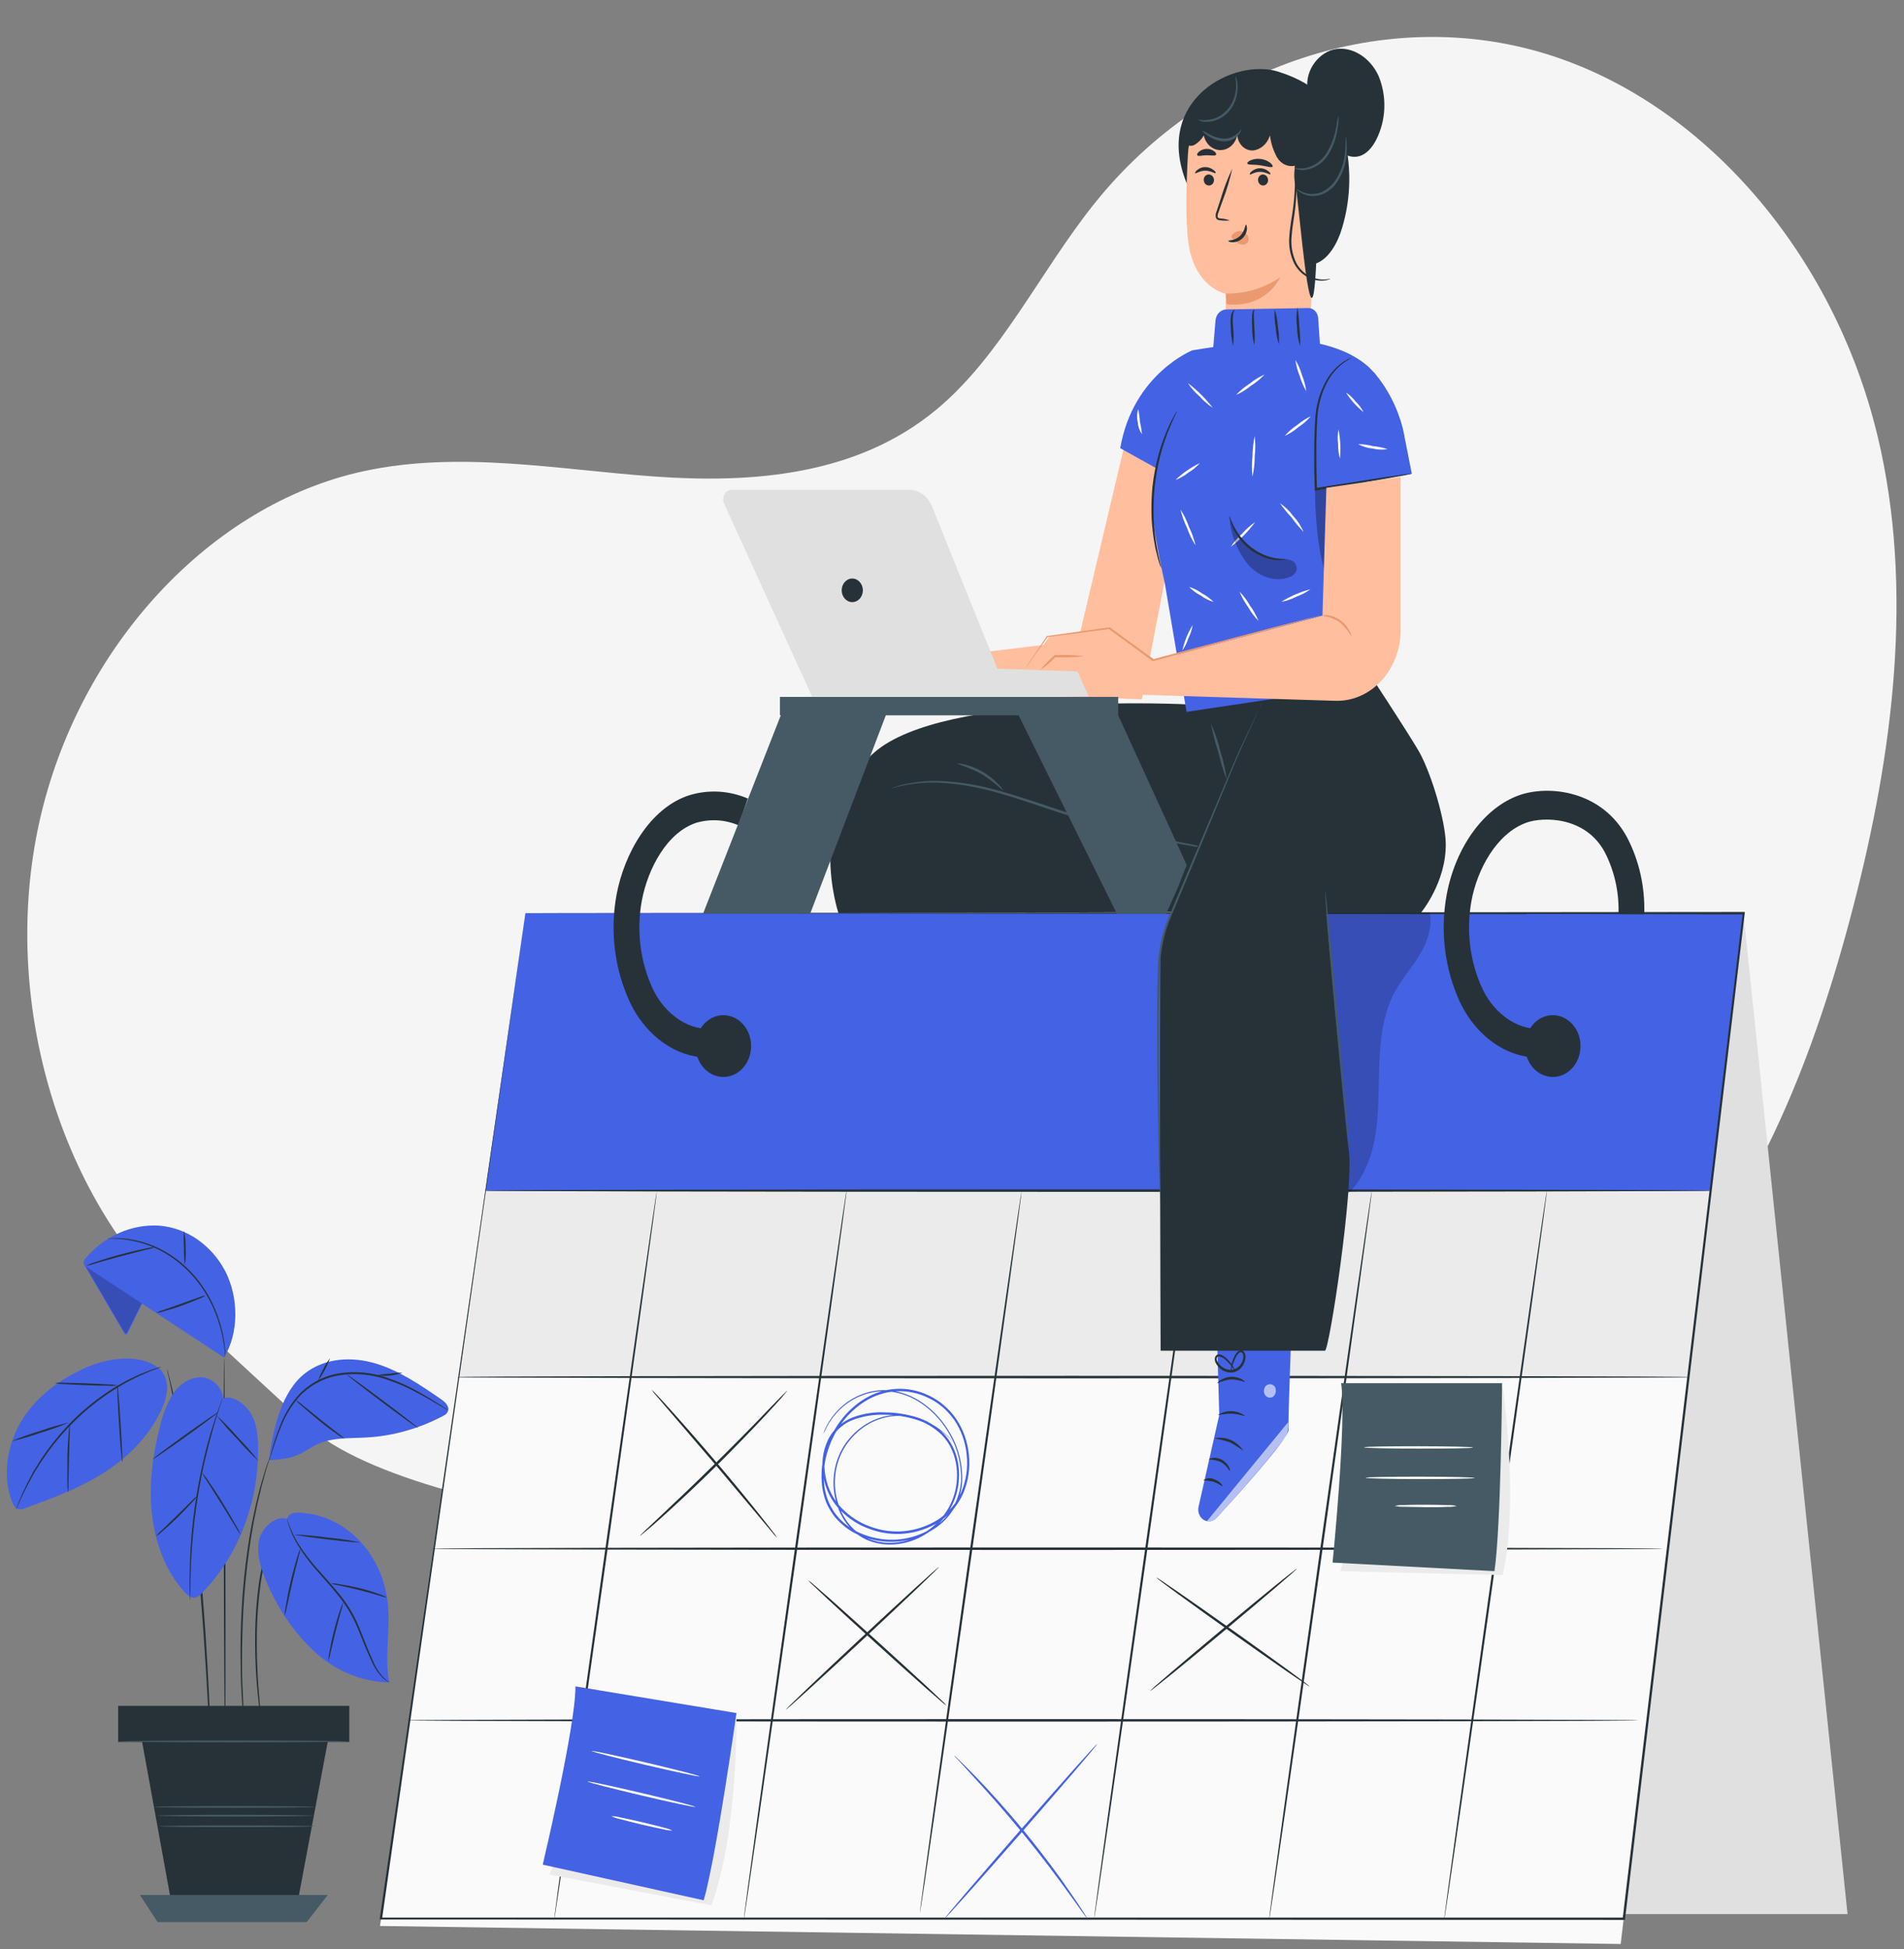 <?xml version="1.0" encoding="UTF-8"?>
<svg id="Layer_1" xmlns="http://www.w3.org/2000/svg" version="1.1" viewBox="0 0 379.09 388.06">
  <rect x="0" y="0" width="379.09" height="388.06" fill="#808080" stroke="none"/>
  <!-- Generator: Adobe Illustrator 29.6.0, SVG Export Plug-In . SVG Version: 2.1.1 Build 207)  -->
  <defs>
    <style>
      .st0 {
        fill: #e0e0e0;
      }

      .st1 {
        fill: #4462e4;
      }

      .st2 {
        fill: #ffbe9d;
      }

      .st3 {
        fill: #ebebeb;
      }

      .st4 {
        fill: #263238;
      }

      .st5 {
        fill: #eb996e;
      }

      .st6 {
        fill: #fff;
      }

      .st7 {
        fill: #fafafa;
      }

      .st8 {
        opacity: .6;
      }

      .st9 {
        opacity: .2;
      }

      .st10 {
        opacity: .3;
      }

      .st11 {
        fill: #f5f5f5;
      }

      .st12 {
        fill: #455a64;
      }
    </style>
  </defs>
  <g id="freepik--background-simple--inject-5">
    <path class="st11" d="M373.82,86.78c-8.71-36.25-34.57-66.41-66.07-76.07-31.5-9.66-67.44,1.94-89.7,29.63-10.88,13.52-18.71,30.55-31.7,41.28-15.81,13.07-36.57,14.63-55.93,13.26-19.36-1.37-38.91-5.2-58-1.07-30.59,6.6-56.87,35.06-64.59,69.87-7.72,34.82,3.64,74.11,27.81,96.5l26.73,24.67c24.51,19.86,117.36,28.14,175.18,23.23,40.92-3.48,68.88-21,93.53-48.35,19.07-21.15,30.36-50.02,37.91-79.25,7.91-30.43,12.15-63.21,4.83-93.71h0Z"/>
  </g>
  <g id="freepik--Calendar--inject-5">
    <polygon class="st0" points="323.38 381.09 367.85 381.09 347.12 181.8 323.38 381.09"/>
    <polygon class="st7" points="104.61 181.8 75.66 383.45 322.68 387.04 347.12 181.8 104.61 181.8"/>
    <polygon class="st3" points="336.12 274.17 91.35 274.17 96.67 237.04 340.54 237.04 336.12 274.17"/>
    <path class="st4" d="M336.13,274.2H91.32l5.34-37.13h243.91l-4.43,37.13h-.01ZM91.37,274.15h244.73l4.41-37.13H96.7l-5.32,37.13h0Z"/>
    <polygon class="st1" points="104.61 181.8 96.67 237.04 340.54 237.04 347.12 181.8 104.61 181.8"/>
    <path class="st4" d="M104.64,181.8l242.51-.23h.23v.26c-7.14,60.09-15.25,128.22-23.82,200.19v.22h-2.97l-244.73-.08h-.24v-.24l29.01-200.12c-.24,1.66-11.27,78.97-28.56,200.22l-.18-.24h247.41l-.22.21c8.58-71.96,16.7-140.09,23.89-200.18l.2.25-242.55-.26h.02,0Z"/>
    <path class="st4" d="M340.54,237.04c0,.14-54.62.25-121.93.25s-121.95-.11-121.95-.25,54.62-.25,121.95-.25,121.93.11,121.93.25Z"/>
    <path class="st4" d="M336.12,274.17c0,.14-54.91.25-122.62.25s-122.62-.11-122.62-.25,54.89-.25,122.62-.25,122.62.11,122.62.25Z"/>
    <path class="st4" d="M331.14,308.34c0,.14-54.9.25-122.61.25s-122.66-.11-122.66-.25,54.89-.25,122.62-.25,122.64.11,122.64.25h.01Z"/>
    <path class="st4" d="M326.16,342.51c0,.14-54.91.25-122.62.25s-122.62-.11-122.62-.25,54.89-.25,122.62-.25,122.62.11,122.62.25Z"/>
    <path class="st4" d="M110.33,382.29c-.12,0,4.36-32.56,10.02-72.66s10.33-72.61,10.44-72.58-4.36,32.54-10.01,72.66c-5.65,40.12-10.33,72.6-10.46,72.58h0Z"/>
    <path class="st4" d="M148.08,382.29c-.13,0,4.36-32.56,10.01-72.66s10.33-72.61,10.46-72.58-4.36,32.54-10.02,72.66c-5.66,40.12-10.36,72.6-10.45,72.58h0Z"/>
    <path class="st4" d="M183.16,380.83c-.12,0,4.31-32.22,9.91-71.92,5.59-39.7,10.24-71.89,10.35-71.86s-4.31,32.22-9.91,71.94c-5.59,39.72-10.24,71.87-10.35,71.85h0Z"/>
    <path class="st4" d="M217.85,381.98c-.12,0,4.36-32.5,10-72.51,5.64-40.02,10.31-72.46,10.43-72.43s-4.36,32.47-10,72.51c-5.64,40.03-10.31,72.45-10.43,72.43Z"/>
    <path class="st4" d="M252.71,381.98c-.12,0,4.36-32.5,10-72.51,5.64-40.02,10.31-72.46,10.43-72.43s-4.34,32.47-9.98,72.51c-5.64,40.03-10.31,72.45-10.44,72.43h0Z"/>
    <path class="st4" d="M287.55,382.15c-.12,0,4.36-32.53,10.01-72.61,5.65-40.08,10.32-72.57,10.44-72.54s-4.36,32.52-10.01,72.61c-5.65,40.09-10.33,72.6-10.44,72.54h0Z"/>
    <g class="st9">
      <path d="M265.61,239.63c4.2-2.07,6.82-6.95,7.91-11.93s.91-10.18,1.08-15.31c.16-5.13.71-10.41,3.06-14.83,1.39-2.6,3.35-4.76,4.89-7.27s2.68-5.55,2.12-8.57l-26.27.15,7.22,57.74h0v.02h-.01Z"/>
    </g>
    <path class="st4" d="M156.7,276.92c-.07.13-.16.24-.26.34l-.78.95c-.69.79-1.7,1.9-2.99,3.3-2.56,2.74-6.12,6.47-10.17,10.47s-7.81,7.48-10.56,9.96c-1.38,1.24-2.51,2.23-3.29,2.86l-.91.76c-.1.1-.22.18-.34.24,0,0,.09-.12.28-.32l.85-.84,3.2-3.02c2.71-2.54,6.43-6.07,10.48-10.06,4.04-3.98,7.68-7.67,10.24-10.35l3.08-3.17.85-.85c.09-.11.2-.2.32-.29h0v.02h0Z"/>
    <path class="st4" d="M154.73,306.18c-.37-.35-.7-.73-1.01-1.14l-2.67-3.18c-2.31-2.73-5.39-6.41-8.8-10.47l-8.89-10.37-2.7-3.15c-.34-.38-.66-.78-.95-1.2.39.32.74.68,1.08,1.06.66.7,1.62,1.74,2.79,3.04,2.34,2.59,5.53,6.22,8.99,10.29s6.53,7.82,8.71,10.58c1.1,1.37,1.97,2.5,2.56,3.27.33.39.64.82.89,1.28h0Z"/>
    <path class="st1" d="M163.84,285.67s.09-.25.26-.73c.28-.7.63-1.38,1.02-2.01,1.57-2.44,3.78-4.29,6.33-5.27,1.83-.74,3.77-1.03,5.71-.84,2.31.25,4.52,1.09,6.49,2.47,2.27,1.55,4.18,3.67,5.59,6.19,1.64,2.81,2.45,6.11,2.33,9.45-.09,1.8-.6,3.55-1.46,5.09-.9,1.59-2.1,2.94-3.52,3.96-3.02,2.16-6.56,3.19-10.14,2.96-1.87-.11-3.72-.56-5.46-1.32-1.82-.79-3.45-2.03-4.78-3.62-.66-.84-1.22-1.77-1.66-2.77-.42-1.03-.7-2.11-.85-3.22-.28-2.28-.11-4.59.52-6.79,1.31-4.57,4.13-8.4,7.9-10.71,3.96-2.43,8.7-2.67,12.84-.66,2.12,1,3.97,2.58,5.38,4.59,1.41,2.07,2.3,4.54,2.56,7.13.3,2.63-.09,5.3-1.1,7.7-.52,1.2-1.2,2.31-2.03,3.27-.84.95-1.79,1.78-2.81,2.47-4.2,2.58-9.18,3.1-13.73,1.43-2.22-.76-4.26-2.06-5.97-3.81-1.7-1.75-2.86-4.05-3.32-6.58-.48-2.48-.16-5.08.89-7.33.53-1.11,1.28-2.08,2.17-2.86.88-.74,1.86-1.31,2.9-1.71,2.05-.73,4.2-1.06,6.35-.95,2.1.02,4.17.34,6.2.95,2,.59,3.84,1.69,5.38,3.22,1.48,1.54,2.49,3.55,2.89,5.77.39,2.14.28,4.35-.33,6.43-.6,2-1.62,3.81-2.98,5.28-2.57,2.81-5.97,4.46-9.57,4.65-1.68.1-3.36-.17-4.95-.8-1.52-.61-2.89-1.62-4-2.94-1.04-1.26-1.83-2.76-2.31-4.39-.47-1.53-.69-3.15-.62-4.76.12-3,1.19-5.84,3.02-8.04,1.56-1.91,3.54-3.33,5.74-4.14,1.85-.67,3.81-.88,5.74-.61,2.66.37,5.2,1.51,7.34,3.3.56.46,1.09.96,1.58,1.5.33.37.49.57.49.57,0,0-.19-.18-.52-.54-.51-.53-1.04-1.02-1.6-1.46-2.15-1.74-4.67-2.84-7.31-3.19-4.23-.54-8.43,1.23-11.27,4.76-1.78,2.15-2.82,4.93-2.93,7.85-.06,1.58.16,3.17.62,4.66.47,1.58,1.24,3.03,2.26,4.26,1.07,1.28,2.4,2.26,3.88,2.86,1.55.6,3.19.86,4.82.76,3.5-.2,6.82-1.82,9.33-4.56,1.31-1.43,2.29-3.18,2.87-5.12.58-2.01.69-4.14.3-6.21-.39-2.13-1.35-4.06-2.77-5.54-1.5-1.47-3.29-2.54-5.22-3.1-1.99-.6-4.03-.93-6.09-.95-2.1-.09-4.19.23-6.2.95-2.04.69-3.77,2.23-4.83,4.29-1.01,2.15-1.31,4.63-.85,7.01.44,2.43,1.56,4.64,3.2,6.32,1.66,1.71,3.65,2.99,5.8,3.73,4.44,1.63,9.28,1.12,13.36-1.39,1-.66,1.91-1.46,2.73-2.38.79-.93,1.45-1.99,1.95-3.14.98-2.31,1.35-4.89,1.07-7.42-.24-2.5-1.09-4.88-2.45-6.9-1.37-1.95-3.16-3.49-5.21-4.44-4.02-1.96-8.62-1.73-12.47.63-3.67,2.25-6.41,5.98-7.68,10.43-.61,2.13-.78,4.38-.52,6.59.16,1.07.44,2.12.85,3.1.42.97.95,1.86,1.59,2.66,1.28,1.54,2.87,2.74,4.63,3.5,1.7.75,3.51,1.2,5.34,1.31,3.5.24,6.97-.76,9.94-2.86,2.77-1.89,4.58-5.15,4.86-8.76.12-3.27-.67-6.5-2.26-9.26-1.38-2.48-3.25-4.58-5.48-6.12-1.93-1.36-4.11-2.2-6.38-2.47-1.91-.2-3.83.07-5.63.78-2.53.95-4.73,2.75-6.32,5.14-.41.62-.76,1.28-1.06,1.98-.29.44-.4.68-.4.68v.02l.02.02Z"/>
    <path class="st4" d="M186.96,311.96c.07.11-6.69,6.56-15.12,14.43-8.43,7.86-15.36,14.14-15.41,14.03s6.69-6.56,15.12-14.41c8.43-7.85,15.34-14.15,15.41-14.04h0Z"/>
    <path class="st4" d="M188.44,339.57c-.4-.26-.78-.57-1.14-.91l-3-2.61c-2.52-2.23-5.97-5.33-9.78-8.77-3.81-3.45-7.23-6.59-9.69-8.88l-2.91-2.74c-.37-.32-.71-.66-1.02-1.05.4.26.78.57,1.14.91l3,2.61c2.52,2.23,5.97,5.33,9.78,8.77,3.81,3.45,7.23,6.59,9.71,8.88l2.9,2.73c.37.32.71.68,1.03,1.06h-.02,0Z"/>
    <path class="st4" d="M258.2,312.33c.07.11-6.4,5.64-14.47,12.37-8.06,6.74-14.66,12.06-14.73,11.95s6.4-5.64,14.47-12.37,14.66-12.06,14.73-11.95Z"/>
    <path class="st4" d="M260.71,335.75c-.06.11-6.94-4.64-15.36-10.62-8.42-5.99-15.18-10.92-15.12-11.05s6.94,4.65,15.36,10.62c8.42,5.98,15.22,10.93,15.12,11.05Z"/>
    <path class="st1" d="M188.07,381.99c-.09-.1,6.63-7.96,15.01-17.55,8.39-9.59,15.25-17.31,15.36-17.21s-6.63,7.96-15.01,17.56c-8.39,9.6-15.28,17.3-15.36,17.2h0Z"/>
    <path class="st1" d="M216.5,381.98s-.11-.11-.28-.33l-.72-.95c-.66-.95-1.56-2.18-2.64-3.68-2.23-3.1-5.38-7.32-9.05-11.81-3.66-4.48-7.14-8.37-9.69-11.14l-3.04-3.33-.85-.9c-.1-.1-.19-.21-.26-.33,0,0,.13.08.32.26l.85.83c.76.72,1.83,1.8,3.15,3.15,2.61,2.7,6.13,6.57,9.81,11.06s6.82,8.76,8.96,11.92c1.1,1.58,1.95,2.86,2.56,3.81l.66,1.05c.09.12.16.26.22.4h0Z"/>
    <path class="st3" d="M146.64,341.94s.27,23.39-5.02,37.4l-32.25-6.13s9.71-22.17,7.07-34.48l30.2,3.22h0Z"/>
    <path class="st1" d="M146.63,341.06s-4.04,28.72-6.52,37.28l-32.05-7.1s6.59-27.76,6.51-35.49l32.06,5.31h0Z"/>
    <path class="st6" d="M117.82,348.62c0,.14,4.76,1.37,10.69,2.76s10.75,2.41,10.78,2.29-4.76-1.37-10.69-2.76-10.75-2.42-10.78-2.29Z"/>
    <path class="st6" d="M117,354.7c0,.14,4.76,1.36,10.69,2.76,5.93,1.4,10.75,2.41,10.78,2.29s-4.76-1.37-10.69-2.76c-5.93-1.39-10.75-2.44-10.78-2.29Z"/>
    <path class="st6" d="M121.71,361.59c.55.26,1.12.46,1.7.57,1.1.29,2.63.69,4.31,1.09s3.23.72,4.34.95c.6.17,1.21.25,1.83.25-.57-.26-1.16-.46-1.77-.58-1.1-.3-2.62-.69-4.31-1.09s-3.23-.73-4.34-.95c-.58-.16-1.18-.24-1.77-.24h0Z"/>
    <path class="st3" d="M299.22,276.26s3.3,22.79-.04,37.33l-32.29-.77s6.61-23.21,2.41-34.82l29.92-1.74h0Z"/>
    <path class="st12" d="M299.07,275.4s-.22,28.66-1.52,37.41l-32.23-1.71s2.83-28.18,1.7-35.71h32.05Z"/>
    <path class="st6" d="M271.6,288.16c0,.14,4.85.25,10.83.26,5.99,0,10.84-.08,10.84-.22s-4.85-.25-10.84-.26c-5.99,0-10.83.08-10.83.22Z"/>
    <path class="st6" d="M271.91,294.22c0,.14,4.85.25,10.83.26,5.99,0,10.84-.08,10.84-.22s-4.85-.25-10.84-.26c-5.99,0-10.83.08-10.83.22Z"/>
    <path class="st6" d="M277.69,299.81c.6.14,1.2.2,1.81.18,1.12,0,2.66.07,4.37.08s3.25,0,4.36-.07c.61.03,1.22-.03,1.81-.16-.6-.14-1.2-.2-1.81-.17-1.12-.05-2.65-.08-4.36-.08s-3.25,0-4.37.07c-.61-.03-1.22.03-1.81.16h0Z"/>
    <path class="st4" d="M306.04,210.54c-6.03,0-12.09-4.22-15.28-10.86-3.1-6.61-4.06-14.21-2.73-21.52,1.77-9.52,7.42-17.33,14.4-19.82,5.93-2.12,16.53-.95,21.53,8.39,2.38,4.56,3.56,9.79,3.42,15.07-.09,1.58-1.32,2.77-2.73,2.66s-2.48-1.47-2.39-3.05c.05-4.13-.91-8.19-2.75-11.75-3.86-7.19-12.32-7.05-15.58-5.88-5.97,2.14-9.8,9.34-10.95,15.53-1.11,6-.32,12.25,2.23,17.67,2.52,5.24,7.62,8.5,12.13,7.72,1.4-.22,2.69.88,2.89,2.44.19,1.53-.74,2.96-2.11,3.21-.68.12-1.38.18-2.08.18h0Z"/>
    <path class="st4" d="M140.76,210.54c-6.03,0-12.09-4.22-15.28-10.86-3.1-6.61-4.07-14.21-2.73-21.52,1.49-8.04,6.55-17.29,14.51-19.84,3.84-1.16,7.91-.93,11.63.66l-1.85,5.33c-2.67-1.13-5.59-1.31-8.37-.51-5.87,1.9-9.69,9.16-10.88,15.51-1.11,6-.32,12.25,2.23,17.67,2.52,5.24,7.62,8.5,12.13,7.72l.78,5.64c-.72.12-1.44.18-2.17.18h0v.02h0Z"/>
    <polygon class="st1" points="303.94 181.95 301.58 196.34 336.24 196.34 339.32 182.09 303.94 181.95"/>
    <path class="st4" d="M149.54,208.26c0,3.4-2.46,6.16-5.51,6.16s-5.52-2.75-5.52-6.14,2.46-6.16,5.51-6.16h.02c3.04,0,5.5,2.75,5.51,6.14h0Z"/>
    <path class="st4" d="M314.68,208.26c0,3.4-2.46,6.16-5.51,6.16s-5.52-2.75-5.52-6.14,2.46-6.16,5.51-6.16h.02c3.04,0,5.5,2.75,5.51,6.14h-.01Z"/>
  </g>
  <g id="freepik--Character--inject-5">
    <polygon class="st2" points="223.74 89.23 214.67 127.57 183.39 131.33 183.39 137.52 227.34 139.24 235.61 96.22 223.74 89.23"/>
    <path class="st4" d="M236.92,140.26s-48.88-2.6-62.8,9.52c-13.92,12.12-7.18,32.02-7.18,32.02l78.67-.23,6.95-44.49-15.64,3.18h0Z"/>
    <path class="st12" d="M245.24,169.61c-.24,0-.47-.02-.71-.06-.46-.06-1.14-.14-2.01-.26-1.7-.24-4.27-.64-7.34-1.22-8.07-1.53-16.04-3.58-23.89-6.16-4.59-1.52-8.93-3.04-12.94-4.15-3.54-1.02-7.16-1.66-10.81-1.9-2.46-.15-4.94,0-7.37.48-.85.11-1.51.36-1.97.45-.23.06-.46.11-.69.14.22-.11.44-.18.68-.24.64-.23,1.29-.41,1.95-.54,2.43-.55,4.92-.76,7.41-.64,3.71.2,7.38.81,10.98,1.82,4.04,1.09,8.39,2.61,12.96,4.12,7.8,2.55,15.73,4.65,23.73,6.28,3.08.63,5.58,1.08,7.31,1.38l2,.35c.24.03.48.08.72.15h0Z"/>
    <path class="st12" d="M199.8,157.47c-1.36-1.25-2.81-2.38-4.33-3.36-1.6-.83-3.25-1.52-4.94-2.06.53-.05,1.06,0,1.56.17,1.25.3,2.46.78,3.58,1.45,1.13.66,2.17,1.49,3.1,2.47.41.37.75.82,1.01,1.34h.02Z"/>
    <path class="st1" d="M242.1,258.8l.66,22.91-4.13,18.3c-.27,1.26.43,2.52,1.56,2.82.05.02.1.02.16.04h0c.67.14,1.36-.1,1.85-.63,3.1-3.39,14.51-15.92,14.36-17.59-.16-1.9.74-24.24.74-24.24l-15.18-1.62h-.02,0Z"/>
    <g class="st8">
      <path class="st6" d="M240.26,302.91l16.22-19.77v.95c0,.84-.25,1.66-.74,2.3-1.29,1.72-4.95,6.4-13.56,15.86-.5.55-1.22.78-1.9.63l-.02.02h0Z"/>
    </g>
    <g class="st8">
      <path class="st6" d="M252.17,275.78c-.54.44-.68,1.27-.33,1.9.37.59,1.1.76,1.65.38.55-.46.7-1.31.34-1.97-.44-.58-1.22-.66-1.75-.19"/>
    </g>
    <path class="st4" d="M244.87,292.83c-.12.07-.6-1.12-1.82-1.76-.76-.33-1.56-.49-2.37-.48,0-.06.24-.24.72-.32,1.29-.17,2.56.51,3.25,1.74.24.47.27.8.23.82h0Z"/>
    <path class="st4" d="M243.43,295.93c-.59-.36-1.2-.68-1.83-.95-.67-.13-1.34-.22-2.02-.26.64-.46,1.43-.54,2.13-.22,1.21.36,1.81,1.37,1.7,1.44h.02Z"/>
    <path class="st4" d="M247.56,288.85c-.87-.64-1.79-1.21-2.73-1.71-1-.34-2.02-.6-3.06-.76,2.2-.51,4.46.45,5.79,2.47h0Z"/>
    <path class="st4" d="M247.89,281.88c-.05.14-1.2-.38-2.67-.42s-2.64.36-2.7.22c1.68-1.03,3.75-.96,5.37.2h0Z"/>
    <path class="st4" d="M247.84,275.15c-.9-.32-1.83-.49-2.77-.52-.93.12-1.85.38-2.71.79,0-.05.19-.34.66-.65,1.27-.8,2.81-.88,4.15-.2.47.26.72.52.68.58h0Z"/>
    <path class="st4" d="M245.09,273.35c-.05-.29-.05-.58,0-.87.06-.79.27-1.57.61-2.28.2-.54.55-1,1.01-1.28.32-.16.7-.08.95.2.22.29.34.65.33,1.03-.08,1.58-1.16,2.88-2.56,3.1-1.39.17-2.74-.61-3.42-1.98-.17-.34-.19-.75-.07-1.12.16-.35.5-.55.85-.51.51.12.98.38,1.37.77.56.5,1.04,1.09,1.41,1.77.15.24.26.51.32.79-.54-.86-1.2-1.63-1.93-2.28-.34-.32-.76-.54-1.2-.64-.2-.04-.39.07-.48.26-.06.25-.03.51.09.73.61,1.16,1.77,1.81,2.97,1.67,1.2-.17,2.13-1.25,2.23-2.6,0-.26-.06-.52-.2-.72-.14-.17-.34-.22-.53-.12-.37.26-.67.63-.85,1.08-.45.93-.76,1.93-.91,2.97h0v.03h0Z"/>
    <path class="st4" d="M252.51,137.08s-21.14,44.58-21.43,52.36c-.28,7.78,0,79.48,0,79.48h32.72c.85,0,5.76-32.3,4.76-39.74s-4.52-47.4-4.52-47.4h18.83s5.16-6.16,4.98-13.97c-.11-4.32-2.64-13.13-5.12-17.81-1.61-3-11.95-18.7-11.95-18.7l-18.26,5.78h-.01Z"/>
    <path class="st12" d="M251.09,140.1c-.02.09-.05.17-.09.26-.07.19-.18.43-.3.72l-1.23,2.78c-.55,1.21-1.21,2.68-1.98,4.38l-1.23,2.73-1.29,3.12-6.34,15.32c-1.2,2.86-2.47,5.92-3.78,9.05l-1.99,4.76c-.64,1.64-1.13,3.36-1.45,5.12-.32,1.77-.49,3.56-.5,5.36-.05,1.78-.09,3.54-.11,5.27,0,3.46-.06,6.8-.05,9.97,0,6.36.07,12.09.13,16.9s.11,8.66.16,11.42v4.18-1.08c0-.75-.07-1.78-.12-3.1-.09-2.69-.2-6.58-.29-11.42s-.2-10.53-.22-16.9v-9.97c0-1.74.05-3.49.11-5.28,0-1.83.18-3.65.5-5.45.33-1.8.83-3.54,1.49-5.21l2-4.76,3.81-9.02,6.47-15.28,1.31-3.1c.45-.95.85-1.9,1.26-2.72l2.04-4.34c.55-1.17,1-2.08,1.31-2.74.14-.29.26-.51.35-.7s.05-.25.06-.24h0l-.04-.03h0Z"/>
    <path class="st12" d="M244.25,155.28c-.68-1.81-1.25-3.67-1.7-5.57-.6-1.85-1.09-3.73-1.46-5.66.8,1.76,1.43,3.61,1.88,5.52.6,1.85,1.03,3.76,1.29,5.71h0Z"/>
    <path class="st12" d="M268.63,227.78c-.05-.16-.09-.33-.1-.51-.04-.38-.1-.88-.18-1.46-.16-1.34-.35-3.17-.6-5.39-.47-4.61-1.1-10.86-1.8-17.78-.7-6.91-1.27-13.24-1.62-17.81-.16-2.23-.3-4.06-.4-5.39,0-.6-.07-1.09-.09-1.48-.01-.17-.01-.34,0-.51.05.16.09.33.09.51.04.39.1.88.17,1.46.14,1.34.32,3.16.55,5.39.45,4.61,1.07,10.87,1.7,17.78.64,6.91,1.24,13.17,1.7,17.78.19,2.23.35,4.06.46,5.39.04.59.07,1.09.1,1.48.01.17.02.34,0,.51h0l.02.03h0Z"/>
    <path class="st4" d="M260.32,17.67c-.5-3.81,2.42-7.48,5.8-7.92s6.78,1.9,8.34,5.34c1.46,3.49,1.56,7.51.26,11.08-.85,2.41-2.43,4.84-4.73,5.04s-4.05-1.76-5.57-3.56"/>
    <path class="st4" d="M236.3,36.56c-6.82-16.69,9.39-25.08,18.21-22.29,8.3,2.62,11.84,7.23,13.2,13.41,1.49,6.21,1.2,12.79-.85,18.79-1.08,2.91-3,5.86-5.8,6.22"/>
    <path class="st2" d="M259.79,23.53c1.45.17,2.55,1.55,2.52,3.19h0l-1.6,42.48c-.06,5.02-6.62,7.85-11.44,7.74h0c-4.86-.11-5.02-2.78-5.12-7.55-.11-7.97-.11-10.97-.11-10.92s-6.15-1.14-7.42-10.08c-.64-4.44-.43-11.74-.1-17.7.3-5.36,3.49-11.95,8.28-11.42l14.99,4.26h0Z"/>
    <path class="st4" d="M239.66,35.77c0,.63.43,1.14.99,1.16.54.05,1.01-.4,1.06-1v-.03c0-.62-.43-1.14-.99-1.16-.54-.05-1.01.4-1.06,1v.03Z"/>
    <path class="st4" d="M237.96,34.48c.13.14.91-.5,2.02-.5s1.92.62,2.04.47-.07-.33-.43-.62c-.48-.37-1.05-.57-1.63-.56-.57,0-1.14.2-1.6.58-.34.29-.46.56-.4.63h0Z"/>
    <path class="st4" d="M250.47,35.77c0,.61.41,1.12.95,1.16.54.05,1.01-.4,1.06-1v-.03c0-.62-.43-1.14-.99-1.16-.54-.03-.99.44-1.02,1.04h0Z"/>
    <path class="st4" d="M248.87,34.71c.13.14.91-.5,2.01-.5s1.92.62,2.04.48-.07-.34-.43-.63c-.48-.37-1.05-.57-1.63-.56-.57,0-1.13.2-1.6.58-.39.29-.49.57-.39.63h0Z"/>
    <path class="st4" d="M244.82,43.86c-.58-.2-1.18-.32-1.79-.36-.28,0-.55-.1-.6-.3-.03-.33.04-.66.19-.95.26-.76.53-1.56.85-2.4.77-2.03,1.4-4.13,1.88-6.28-.93,1.95-1.7,3.99-2.33,6.1l-.8,2.42c-.18.38-.23.82-.14,1.24.09.23.26.39.47.46.16.05.32.07.48.08.6.08,1.2.09,1.8,0h-.01Z"/>
    <path class="st5" d="M244.06,58.45c3.79.08,7.52-1.03,10.78-3.19,0,0-2.61,6.15-10.63,5.31l-.14-2.12h0Z"/>
    <path class="st5" d="M245.29,46.84c.43-.6,1.1-.91,1.79-.82.49.05.95.32,1.26.75.3.42.33,1,.09,1.46-.37.45-.94.62-1.45.41-.53-.2-1.01-.53-1.41-.95-.12-.1-.23-.22-.32-.36-.08-.14-.08-.32,0-.46"/>
    <path class="st4" d="M248.08,44.72c-.18,0-.19,1.32-1.21,2.28s-2.31.8-2.31.95.28.26.85.28c.7,0,1.39-.26,1.93-.75.52-.48.86-1.16.94-1.9,0-.52-.13-.86-.2-.85h0Z"/>
    <path class="st4" d="M248.34,32.55c.11.33,1.22.17,2.52.35s2.35.56,2.52.26c.07-.14-.11-.46-.53-.79-.56-.4-1.2-.65-1.87-.72-.66-.09-1.34,0-1.96.26-.48.21-.72.48-.68.64h0Z"/>
    <path class="st4" d="M238.37,30.91c.2.29.95,0,1.88,0s1.7.19,1.87-.11c.07-.14,0-.43-.39-.69-.45-.33-.98-.49-1.52-.47-.53.02-1.06.21-1.49.56-.32.28-.43.56-.35.69h0v.02h0Z"/>
    <path class="st4" d="M248.81,16.33c-2.72.16-5.36,1.07-7.68,2.66-2.62,1.52-4.61,4.13-5.5,7.28-.23.66-.2,1.39.07,2.02.52.74,1.45.96,2.19.52.72-.44,1.34-1.07,1.79-1.84.44,2.04,2.28,3.3,4.12,2.81,1.28-.34,2.27-1.47,2.54-2.9.13,1.78,1.49,3.14,3.09,3.08,1.57-.15,2.91-1.33,3.42-3,.19,1.55.67,3.03,1.41,4.36.78,1.35,2.23,2.01,3.63,1.66-.28,1.31-.27,2.69.05,4,.43,1.26,2.12,22.76,3.27,22.33s1.1-22.37,1.36-23.65c.57-2.44.85-4.96.85-7.49.16-5.38-3.21-10.09-7.94-11.13-2.29-.59-4.63-.82-6.98-.72"/>
    <path class="st4" d="M264.87,55.5s-.07.06-.25.12c-.24.1-.49.17-.74.2-2.42.34-4.81-.91-6.12-3.2-.87-1.7-1.24-3.65-1.05-5.6.13-2.04.55-3.92.75-5.63.2-1.52.31-3.06.36-4.59v-3.12c-.03-.38-.03-.76,0-1.14.1.38.16.76.18,1.15.09,1.04.14,2.09.14,3.13,0,1.55-.09,3.1-.26,4.64-.19,1.75-.59,3.63-.72,5.6-.18,1.84.15,3.7.95,5.33.7,1.29,1.78,2.28,3.06,2.79.86.36,1.77.52,2.68.46.66-.05,1.01-.2,1.01-.15h0Z"/>
    <path class="st12" d="M245.98,15.18c.31.65.45,1.39.42,2.12.06,3.76-2.61,6.86-5.97,6.95-.66.07-1.32-.06-1.91-.38,0-.08.74.14,1.89,0,3.14-.24,5.61-3.09,5.71-6.61.03-1.27-.22-2.07-.14-2.08Z"/>
    <path class="st12" d="M247.16,25.71s-.06.61-.68,1.28c-.83.83-1.91,1.24-3.02,1.15-1.08-.11-2.1-.51-3.01-1.15-.69-.48-1.07-.86-1.03-.95.41.14.81.35,1.18.6.9.52,1.88.85,2.89.95,1,.07,2-.27,2.79-.95.62-.44.83-.96.88-.92h0Z"/>
    <path class="st12" d="M266.49,22.98c.05.82,0,1.64-.16,2.44-.24,1.99-.91,3.88-1.96,5.52-1.1,1.64-2.77,2.69-4.59,2.91-.55.05-1.1,0-1.63-.18-.37-.12-.55-.25-.53-.28.7.14,1.42.17,2.13.11,1.7-.31,3.23-1.33,4.27-2.86,1-1.58,1.68-3.37,2.01-5.27.11-.81.27-1.61.47-2.39h-.01Z"/>
    <path class="st12" d="M267.96,27.31c.08.24.12.51.13.76.06.69.07,1.39.04,2.08-.05,2.35-.8,4.6-2.13,6.41-.76,1-1.74,1.74-2.84,2.16-.91.33-1.87.4-2.81.19-.63-.14-1.22-.41-1.75-.82-.36-.29-.51-.51-.49-.54.7.5,1.48.84,2.29,1.01.88.14,1.78.05,2.62-.28,1.03-.42,1.93-1.13,2.64-2.06,1.26-1.74,2.02-3.88,2.16-6.11.14-1.72.06-2.81.14-2.82v.02h0Z"/>
    <polygon class="st12" points="155.47 142.38 139.98 181.9 161.31 181.9 176.5 142.07 155.47 142.38"/>
    <path class="st0" d="M144.21,100.35l17.47,38.33h55.09l-2.23-5.01-15.96-.54-13.01-32.31c-.8-2.01-2.6-3.3-4.57-3.3h-35.24c-.94-.04-1.73.78-1.77,1.83,0,.35.06.69.22,1h0Z"/>
    <path class="st4" d="M171.8,117.53c0,1.3-.95,2.35-2.11,2.35s-2.11-1.06-2.11-2.35.95-2.35,2.11-2.35,2.1,1.06,2.11,2.35Z"/>
    <rect class="st12" x="155.29" y="138.75" width="67.35" height="3.67"/>
    <polygon class="st12" points="201.9 140.59 222.38 181.94 232.18 181.94 234.31 177.2 236.28 172.23 222.64 142.42 201.9 140.59"/>
    <path class="st1" d="M237.5,69.7s-11.9,4.68-14.46,19.53l12.56,6.99,1.89-26.51h.01Z"/>
    <path class="st1" d="M237.5,69.7s-8.32,20.81-8.01,32.18c.11,3.95,2.43,14.28,2.43,14.28l4.33,25.57s33.12-4.99,33.86-4.99-1.11-20.99-1.11-20.99l5.4-40.33s-2.48-5.49-13.65-7.39c-6.7-1.17-23.24,1.7-23.24,1.7v-.02h0Z"/>
    <path class="st4" d="M234.36,81.78c.07.05-.79,1.6-1.85,4.29-.61,1.57-1.12,3.19-1.54,4.84-.5,2.02-.86,4.08-1.08,6.16-.2,2.08-.26,4.18-.18,6.28.07,1.71.26,3.41.53,5.09.48,2.86,1.02,4.61.94,4.64-.18-.38-.32-.78-.43-1.19-.16-.48-.28-.95-.39-1.44-.14-.57-.32-1.21-.43-1.9-.32-1.7-.53-3.41-.63-5.14-.1-2.12-.05-4.25.14-6.36.23-2.11.61-4.19,1.14-6.24.44-1.66.99-3.28,1.65-4.84.24-.61.51-1.2.8-1.78.2-.45.43-.88.68-1.31.18-.38.4-.75.65-1.09h0Z"/>
    <path class="st1" d="M241.53,69.51l.48-5.71c.11-1.23,1.03-2.17,2.13-2.19l16.34-.28c1.03-.02,1.89.87,1.97,2.01l.42,6.16c-1.37,3.24-3.69,5.85-6.56,7.42-4.8,2.6-12.28,2.69-12.28,2.69l-2.51-10.1h0Z"/>
    <path class="st4" d="M245.8,61.65c.05,0-.19.37-.29.95-.09.84-.09,1.69,0,2.54.14,1.23.14,2.47,0,3.7-.29-1.19-.44-2.43-.45-3.67-.11-.88-.08-1.78.1-2.65.28-.66.61-.91.63-.87h0Z"/>
    <path class="st4" d="M249.72,68.72c-.28-1.17-.43-2.37-.41-3.58-.06-.85-.06-1.71,0-2.57.09-.69.33-1.04.39-.95s-.07.4-.07,1.03.09,1.52.09,2.47c.14,1.19.14,2.41,0,3.6h0Z"/>
    <path class="st4" d="M254.63,68.57c-.35-1.11-.57-2.27-.64-3.45-.21-1.16-.28-2.35-.2-3.54.36,1.12.57,2.29.64,3.48.21,1.15.27,2.34.2,3.52h0Z"/>
    <path class="st4" d="M258.86,68.93c-.39-1.22-.6-2.51-.62-3.81-.16-1.3-.14-2.61.09-3.89.22,1.25.34,2.53.36,3.81.17,1.29.22,2.6.17,3.89Z"/>
    <g class="st10">
      <path d="M262.1,90.74c-.66,6.41-.22,17.45,1.81,23.49l9.54-17.59-11.35-5.92h0v.02Z"/>
    </g>
    <path class="st1" d="M273.51,74.08l.05.06c2.71,3.17,4.69,7.02,5.77,11.23l1.76,8.94-18.77,3.24c-1.03-3.8-1.28-7.79-.72-11.71.92-6.74,11.92-11.75,11.92-11.75h-.01Z"/>
    <path class="st4" d="M281.09,94.3c-.12.05-.25.08-.38.11l-1.08.22-4.02.73-13.6,2.3h-.24v-.28c-.04-1.27-.07-2.58-.1-3.93-.04-3.52,0-6.87.19-9.93.13-2.74.88-5.39,2.18-7.72.87-1.56,2.08-2.87,3.5-3.81.39-.26.79-.47,1.21-.63.14-.08.29-.12.45-.14,0,0-.6.26-1.57.95-1.35.97-2.49,2.27-3.32,3.81-1.24,2.31-1.94,4.93-2.05,7.61-.2,3.03-.19,6.38-.14,9.89,0,1.34.06,2.66.09,3.92l-.25-.24,13.65-2.14,4.04-.58,1.1-.14c.11-.02.23-.02.34,0h0Z"/>
    <path class="st7" d="M241.44,81.17c-.95-.62-1.83-1.38-2.61-2.26-.88-.75-1.66-1.64-2.32-2.63,1.83,1.37,3.49,3.02,4.93,4.88h0Z"/>
    <path class="st7" d="M238.9,92.19c-.67.77-1.45,1.41-2.29,1.9-.78.63-1.64,1.12-2.56,1.46,1.45-1.39,3.08-2.52,4.84-3.35l.02-.02h-.01Z"/>
    <path class="st7" d="M249.37,94.9c-.15-1.35-.15-2.72,0-4.07,0-1.36.16-2.72.45-4.04.15,1.35.15,2.72,0,4.07,0,1.37-.15,2.72-.45,4.04Z"/>
    <path class="st7" d="M259.55,105.92c-.85-.89-1.64-1.84-2.37-2.86-.84-.89-1.62-1.85-2.35-2.86,1.02.66,1.93,1.53,2.67,2.56.85.91,1.54,1.98,2.05,3.15h0Z"/>
    <path class="st7" d="M260.99,82.88c-.73.85-1.57,1.58-2.48,2.17-.84.72-1.76,1.31-2.74,1.75.74-.85,1.58-1.58,2.49-2.17.84-.72,1.76-1.31,2.73-1.75Z"/>
    <path class="st7" d="M251.78,74.56c-.81.88-1.72,1.63-2.71,2.24-.91.75-1.9,1.37-2.96,1.83.81-.88,1.72-1.64,2.71-2.25.91-.74,1.91-1.35,2.96-1.82Z"/>
    <path class="st7" d="M260.08,77.87c-.56-.92-.99-1.93-1.3-2.99-.42-1.01-.71-2.08-.85-3.18.57.92,1,1.93,1.3,3,.43,1,.71,2.07.85,3.17Z"/>
    <path class="st7" d="M271.49,82.05c-1.37-1.06-2.55-2.38-3.5-3.89.72.46,1.37,1.06,1.9,1.77.64.6,1.18,1.31,1.6,2.12h0Z"/>
    <path class="st7" d="M266.79,91.33c-.27-.94-.39-1.92-.37-2.91-.13-.97-.1-1.97.07-2.93.39,1.92.49,3.89.29,5.85h0Z"/>
    <path class="st7" d="M276.27,89.41c-.99.17-2.01.14-2.99-.11-1-.09-1.97-.39-2.87-.88.99.02,1.98.14,2.94.4.99.08,1.97.29,2.92.6h0Z"/>
    <path class="st7" d="M238.04,108.59c-.7-1.07-1.27-2.24-1.7-3.48-.57-1.16-1.01-2.4-1.31-3.68.7,1.07,1.27,2.24,1.7,3.48.57,1.16,1.01,2.4,1.31,3.68Z"/>
    <path class="st7" d="M250.57,123.62c-.8-.81-1.5-1.74-2.08-2.77-.68-.94-1.26-1.97-1.7-3.06.8.81,1.5,1.74,2.08,2.77.69.93,1.26,1.96,1.7,3.06Z"/>
    <path class="st7" d="M260.93,117.31c-.88.64-1.83,1.14-2.83,1.49-.95.5-1.96.85-3,1.02,1.83-1.14,3.79-1.98,5.83-2.5h0Z"/>
    <path class="st7" d="M235.41,129.48c.41-1.8,1.1-3.5,2.04-5.02-.14.92-.43,1.81-.85,2.62-.26.88-.67,1.69-1.18,2.41h0Z"/>
    <path class="st7" d="M227.37,86.46c-.49-.69-.79-1.54-.85-2.43-.2-.86-.16-1.77.1-2.6.18.82.29,1.67.34,2.51.2.82.33,1.67.41,2.51h0Z"/>
    <path class="st7" d="M241.64,119.85c-.91-.26-1.78-.7-2.56-1.28-.85-.43-1.64-1.01-2.32-1.71.91.27,1.77.71,2.56,1.28.85.44,1.63,1.02,2.32,1.71Z"/>
    <path class="st7" d="M249.88,103.99c-1.4,1.87-3.02,3.52-4.83,4.88.65-.99,1.41-1.87,2.27-2.63.76-.88,1.62-1.64,2.56-2.26h0Z"/>
    <g class="st10">
      <path d="M244.83,103.69c.41,3.32,1.74,6.41,3.8,8.86,2.13,2.32,5.44,3.49,8.21,2.29.62-.19,1.11-.7,1.33-1.37.09-.84-.35-1.64-1.07-1.9-.69-.25-1.41-.36-2.14-.34-4.21-.31-7.97-3.03-9.95-7.18"/>
    </g>
    <path class="st4" d="M255.92,111.37s-.2.08-.57.11c-.53.06-1.06.06-1.59,0-.78-.11-1.56-.31-2.29-.61-1.83-.73-3.46-1.99-4.71-3.64-.51-.67-.95-1.4-1.31-2.19-.25-.52-.45-1.07-.59-1.64-.07-.2-.11-.42-.11-.64.09,0,.32.86.97,2.11.39.73.83,1.42,1.34,2.06.63.77,1.33,1.46,2.09,2.07.77.58,1.6,1.07,2.46,1.46.71.31,1.44.54,2.19.69,1.29.21,2.12.14,2.12.24h0v-.02Z"/>
    <path class="st2" d="M208.95,126.71l12.36-1.61,8.71,6.37,33.28-8.91.78-25.44,14.79-2.17v30.8c-.17,7.79-5.96,13.94-12.94,13.78l-48.78-1.52-2.08-4.62-10.47-.35,4.34-6.32h.01Z"/>
    <path class="st5" d="M262.91,122.51c-.2.09-.42.17-.63.22l-1.81.52-6.68,1.85-22.09,5.97-2.06.55h-.16l-8.7-6.39h.12l-12.36,1.6.09-.06-3.28,4.64-.85,1.22c-.09.14-.2.28-.32.4.08-.16.17-.3.26-.45l.85-1.26,3.17-4.7h.05l12.35-1.72h.12l8.72,6.36h-.16l2.06-.55,22.11-5.85,6.72-1.72,1.83-.45c.21-.08.43-.14.65-.18h0Z"/>
    <path class="st5" d="M215.69,130.66c-1.6.21-3.2.28-4.8.21h-.85l.12-.05c-.97.99-2.01,1.88-3.12,2.66.88-1.09,1.84-2.08,2.87-2.99l.05-.06h.95c1.6-.08,3.2,0,4.79.22h0Z"/>
    <path class="st5" d="M269.04,126.67c-.64-1.12-1.46-2.09-2.43-2.86-1.03-.65-2.16-1.06-3.33-1.22.34-.14.72-.17,1.08-.1,1.77.21,3.35,1.33,4.27,3.02.23.33.38.73.43,1.15h-.02Z"/>
  </g>
  <g id="freepik--Plant--inject-5">
    <rect class="st4" x="23.61" y="339.71" width="45.85" height="7.03"/>
    <path class="st4" d="M69.53,346.83H23.54v-7.21h46v7.21h-.01ZM23.69,346.65h45.69v-6.85H23.69v6.85Z"/>
    <polygon class="st4" points="27.86 344.4 34.46 380.72 58.88 380.72 65.26 346.74 27.86 344.4"/>
    <polygon class="st12" points="27.86 377.28 31.38 382.68 61.06 382.68 65.26 377.28 27.86 377.28"/>
    <path class="st4" d="M44.81,345.45c-.09,0-.21-16.82-.26-37.6-.06-20.77,0-37.6.07-37.6s.21,16.82.26,37.6c.06,20.77.02,37.6-.07,37.6Z"/>
    <path class="st4" d="M55.03,303.35c-.03.14-.07.27-.13.39-.11.29-.24.65-.41,1.09-.09.24-.19.5-.3.78s-.19.62-.3.96l-.36,1.1c-.12.39-.22.78-.34,1.25-.55,2.05-.97,4.15-1.29,6.26-.35,2.59-.58,5.21-.7,7.83-.17,4.77-.04,9.55.37,14.3.14,1.83.29,3.3.41,4.33.04.48.08.87.11,1.17v.42c-.04-.13-.07-.27-.08-.41-.05-.3-.11-.69-.18-1.16-.14-1.02-.34-2.49-.51-4.31-.48-4.76-.63-9.56-.46-14.35.11-2.64.34-5.26.7-7.87.32-2.12.78-4.21,1.36-6.26.13-.44.23-.86.36-1.25l.38-1.1.34-.95c.11-.29.22-.54.32-.78l.47-1.07c.06-.14.14-.27.23-.38h0Z"/>
    <path class="st4" d="M53.85,289.74c-.04.19-.09.37-.14.56-.12.38-.28.91-.48,1.56l-.35,1.13c-.11.42-.24.88-.37,1.37-.27.97-.57,2.07-.85,3.32l-.46,1.95c-.14.68-.28,1.4-.43,2.12-.32,1.46-.56,3.05-.85,4.7-.51,3.34-.95,7.05-1.26,10.92s-.41,7.63-.46,11.02,0,6.45.16,9.01c.03,1.28.11,2.43.17,3.45s.11,1.89.17,2.61.08,1.24.11,1.65v.57c-.04-.19-.07-.37-.08-.56-.04-.42-.1-.96-.18-1.64s-.16-1.56-.22-2.61-.16-2.17-.22-3.45c-.16-2.57-.22-5.62-.22-9.03s.14-7.14.43-11.04.77-7.62,1.29-10.97c.3-1.67.55-3.26.88-4.7.16-.74.31-1.45.45-2.13l.48-1.94c.29-1.25.62-2.35.91-3.32.14-.48.27-.93.4-1.35s.26-.78.38-1.12l.53-1.56c.06-.18.14-.35.23-.51h-.02Z"/>
    <path class="st4" d="M41.91,348.43v-.2c0-.15,0-.34-.04-.58-.03-.53-.08-1.28-.13-2.22-.11-1.97-.27-4.75-.46-8.2-.4-6.91-.97-16.45-2.01-26.98-.53-5.26-1.15-10.25-1.8-14.78-.34-2.25-.65-4.4-1-6.41s-.7-3.86-.98-5.56-.64-3.22-.91-4.56-.52-2.5-.7-3.44-.36-1.64-.48-2.17c-.04-.23-.08-.42-.11-.56v-.2c.03.06.05.12.06.19l.14.56c.13.52.31,1.24.54,2.15s.51,2.07.8,3.42.64,2.86.96,4.56.7,3.55,1.02,5.56.7,4.15,1.04,6.41c.66,4.52,1.29,9.52,1.82,14.78,1.05,10.53,1.59,20.09,1.93,27.01.17,3.47.29,6.26.36,8.21,0,.95.06,1.69.07,2.23v.58c-.02.07-.05.14-.08.2h-.04Z"/>
    <path class="st1" d="M44.44,278.4c-.21-2.35-2.36-4.18-4.51-4.21-2.18.11-4.19,1.33-5.45,3.3-1.24,1.97-2.13,4.17-2.63,6.51-1.45,5.62-2.23,11.51-1.61,17.32.62,5.8,2.73,11.51,6.46,15.61.61.68,1.4,1.34,2.23,1.14.45-.14.85-.42,1.17-.78,7.39-7.55,11.51-18.3,11.28-29.49-.06-2.2-.32-4.51-1.4-6.34s-3.65-3.79-5.51-3.05"/>
    <path class="st1" d="M28.42,259.29l-3.02,6.11c-.07.14-.16.3-.31.31s-.28-.15-.37-.3l-7.99-13.64,1.84-1.17,9.84,8.68h.01Z"/>
    <g class="st9">
      <path d="M28.42,259.04l-3.02,6.11c-.07.14-.16.3-.31.31s-.28-.15-.37-.3l-7.99-13.64,1.84-1.17,9.84,8.68h.01Z"/>
    </g>
    <path class="st1" d="M44.62,270.3l-27.25-17.94c-.31-.14-.57-.4-.7-.74-.11-.45.19-.89.48-1.22,3.79-4.39,9.11-6.72,14.57-6.38,5.47.44,10.4,3.86,13.17,9.14,2.63,5.24,2.72,12.18-.3,17.15"/>
    <path class="st4" d="M21.33,246.62c.12-.04.24-.05.36-.05.23,0,.58-.06,1.03-.06,1.26-.02,2.53.09,3.78.33,1.86.35,3.67.97,5.39,1.82,6.02,3.02,10.51,8.88,12.25,15.98.35,1.36.58,2.76.7,4.16.06.49.04.89.06,1.15v.4s-.06-.55-.18-1.56c-.16-1.39-.41-2.77-.77-4.11-2.33-9.11-9.1-15.95-17.46-17.62-1.24-.26-2.49-.41-3.74-.45-.96,0-1.42.02-1.42,0h.01-.01Z"/>
    <path class="st4" d="M40.93,257.92c-.44.3-.91.53-1.4.7-.87.38-2.11.87-3.44,1.35s-2.6.86-3.51,1.11c-.48.17-.98.27-1.49.31.45-.24.92-.43,1.4-.56l3.47-1.22,3.46-1.25c.49-.2,1-.36,1.51-.45h0Z"/>
    <path class="st4" d="M36.64,245.05c.24,1.11.35,2.25.32,3.39.08,1.14.02,2.28-.17,3.41-.13-1.13-.18-2.27-.16-3.4-.08-1.13-.08-2.27,0-3.4h0Z"/>
    <path class="st4" d="M17.12,252.02c.64-.33,1.3-.59,1.98-.78,1.24-.43,2.96-.97,4.91-1.49s3.68-.91,4.91-1.16c.69-.17,1.4-.28,2.11-.31-.67.24-1.35.43-2.04.56-1.26.31-3,.78-4.91,1.27-1.91.49-3.64,1.01-4.91,1.37-.67.23-1.36.41-2.05.54h0Z"/>
    <path class="st1" d="M32.05,272.75c-2.34-1.98-4.82-2.35-7.77-2.25-2.94.21-5.83,1.03-8.5,2.42-4.6,2.24-8.92,5.56-11.66,10.24-2.74,4.69-3.71,10.89-1.65,16,.16.53.5.98.93,1.26.51.16,1.06.11,1.54-.13,5.23-1.91,10.49-3.82,15.3-6.8,4.81-2.97,9.18-7.12,11.76-12.53.66-1.27,1.08-2.66,1.25-4.11.14-1.48-.29-2.97-1.2-4.07"/>
    <path class="st4" d="M32.1,272.14c-.12.07-.24.13-.37.17l-1.1.42-.8.29c-.29.12-.6.26-.93.41-.66.3-1.4.6-2.24,1.04l-1.28.65c-.45.23-.89.51-1.36.78-.95.52-1.9,1.19-2.93,1.86-4.38,3.03-8.27,6.85-11.53,11.3-.7,1.04-1.44,2.02-2.02,3.01-.3.48-.61.94-.87,1.4l-.7,1.33c-.49.84-.86,1.65-1.21,2.35-.17.35-.34.66-.48.97s-.25.58-.36.84l-.52,1.16c-.05.14-.12.27-.19.39.03-.14.08-.29.14-.42l.46-1.19c.11-.26.22-.54.34-.86s.29-.63.46-.99c.34-.71.7-1.56,1.16-2.39.24-.43.48-.89.7-1.35s.56-.92.86-1.42c.57-1.01,1.29-1.99,2.01-3.05,1.64-2.25,3.43-4.34,5.36-6.26,1.95-1.89,4.05-3.61,6.25-5.13,1.03-.68,2-1.33,2.95-1.84.48-.27.93-.54,1.4-.78l1.3-.63c.82-.43,1.59-.71,2.27-.99.34-.13.65-.27.94-.38l.8-.27,1.12-.35c.12-.03.24-.06.36-.07h.01Z"/>
    <path class="st4" d="M13.79,283.2c-1.86.79-3.77,1.48-5.7,2.04-1.9.69-3.84,1.26-5.8,1.7,1.86-.79,3.77-1.48,5.7-2.04,1.9-.68,3.84-1.25,5.8-1.7Z"/>
    <path class="st4" d="M13.55,297.2c-.09-.66-.14-1.32-.13-1.98v-4.79c0-1.86.14-3.56.23-4.79.02-.66.09-1.33.22-1.97.04.66.04,1.33,0,1.99-.04,1.34-.08,2.97-.13,4.78s-.08,3.44-.11,4.78c.03.66,0,1.33-.08,1.98h0Z"/>
    <path class="st4" d="M24.33,291.1c-.09,0-.38-3.44-.64-7.69s-.41-7.71-.32-7.71.37,3.43.64,7.68.41,7.71.32,7.72h0Z"/>
    <path class="st4" d="M10.92,275.37c.61-.09,1.22-.11,1.82-.06,1.12,0,2.68.05,4.4.11s3.27.14,4.4.21c.61,0,1.22.07,1.82.2-.61.09-1.22.11-1.82.06-1.12,0-2.68-.04-4.4-.11s-3.27-.14-4.4-.21c-.61,0-1.21-.07-1.81-.2h-.01Z"/>
    <path class="st4" d="M37.86,318.56c-.03-.14-.04-.28-.04-.42,0-.3,0-.71-.05-1.19-.04-1.04-.05-2.54,0-4.4s.14-4.07.34-6.51c.19-2.45.52-5.13.96-7.93s.99-5.42,1.55-7.83c.56-2.41,1.16-4.49,1.71-6.26s1.01-3.13,1.4-4.12c.17-.45.3-.78.41-1.1.04-.13.09-.25.16-.38-.02.14-.05.27-.11.4l-.4,1.15c-.32.97-.77,2.35-1.28,4.15s-1.07,3.92-1.63,6.26-1.07,5-1.52,7.78-.75,5.48-.97,7.89-.35,4.64-.41,6.49-.09,3.35-.09,4.39v1.19c0,.15,0,.29-.03.44h0Z"/>
    <path class="st4" d="M39.29,297.82c-.32.48-.68.93-1.09,1.33-.7.78-1.71,1.83-2.84,2.95s-2.21,2.09-3,2.76c-.41.39-.85.74-1.32,1.02.36-.45.75-.86,1.18-1.23l2.93-2.84,2.9-2.87c.38-.42.8-.81,1.24-1.14h0v.02h0Z"/>
    <path class="st4" d="M47.92,305.57c-.43-.56-.81-1.16-1.16-1.79l-2.69-4.39-2.75-4.34c-.41-.58-.78-1.19-1.1-1.83.47.51.91,1.07,1.29,1.68.76,1.07,1.77,2.58,2.81,4.29s1.98,3.29,2.62,4.45c.38.61.71,1.25.99,1.92h-.01Z"/>
    <path class="st4" d="M43.41,281.19c.05.09-2.81,2.24-6.4,4.81s-6.53,4.59-6.58,4.51,2.81-2.24,6.4-4.81,6.53-4.58,6.57-4.51h.01Z"/>
    <path class="st4" d="M51.52,290.94c-1.51-1.4-2.96-2.9-4.33-4.48-1.45-1.48-2.82-3.05-4.11-4.7,1.52,1.4,2.97,2.89,4.34,4.48,1.45,1.48,2.82,3.05,4.1,4.7Z"/>
    <path class="st1" d="M53.52,290.73l2.46-.23c1.75-.16,3.44-.74,4.97-1.7.75-.48,1.52-.92,2.31-1.3,3.04-1.35,6.44-1.11,9.71-1.3,5.36-.3,10.61-1.8,15.45-4.4.29-.14.53-.38.7-.68.51-1.02-.43-1.94-1.24-2.5-4.15-2.85-8.37-5.74-13.06-7.15s-10.04-1.17-14.04,1.91c-4.7,3.62-6.43,11.04-7.22,17.35"/>
    <path class="st4" d="M89.15,280.75c-.14-.06-.28-.14-.41-.22l-1.16-.68c-1.01-.6-2.46-1.47-4.31-2.45-2.14-1.18-4.37-2.14-6.66-2.87-2.8-.9-5.74-1.17-8.64-.78-2.9.36-5.65,1.68-7.88,3.77-1.74,1.81-3.14,3.99-4.1,6.42-.86,2.06-1.4,3.82-1.79,5l-.44,1.38c-.04.16-.1.32-.17.48.02-.17.06-.34.11-.5.1-.35.22-.82.38-1.4.47-1.71,1.02-3.39,1.67-5.03.95-2.49,2.35-4.72,4.11-6.57,2.26-2.18,5.06-3.54,8.03-3.92,2.94-.4,5.92-.13,8.76.78,2.31.76,4.55,1.74,6.69,2.96,1.83,1.02,3.27,1.92,4.27,2.56l1.14.74c.14.08.28.19.41.3h0v.03h-.01Z"/>
    <path class="st4" d="M83.24,284.31c-.05.08-3.27-2.24-7.19-5.18s-7.06-5.41-7.02-5.48,3.27,2.24,7.18,5.18c3.92,2.94,7.08,5.39,7.03,5.48Z"/>
    <path class="st4" d="M80.15,273.3c-1.64.58-3.37.75-5.07.53.83-.19,1.68-.3,2.54-.33.84-.15,1.69-.21,2.54-.2h-.01Z"/>
    <path class="st4" d="M65.72,270.42c-.61,1.62-1.42,3.14-2.39,4.52.25-.83.61-1.63,1.05-2.35.35-.79.8-1.53,1.34-2.18h0Z"/>
    <path class="st4" d="M68.6,286.43c-.55-.25-1.06-.56-1.55-.94-.93-.63-2.19-1.56-3.51-2.64s-2.52-2.12-3.38-2.87c-.48-.38-.92-.81-1.34-1.28.52.3,1.02.66,1.47,1.07l3.43,2.78c1.34,1.08,2.57,2.03,3.46,2.72.5.34.96.72,1.4,1.15h.02Z"/>
    <path class="st1" d="M57.14,302.38c-2.34-.7-5.15,1.85-5.61,4.51s.41,5.36,1.45,7.83c2.24,5.48,5.55,10.32,9.7,14.17,4.18,3.83,9.41,5.97,14.82,6.07-.99-5.14.26-10.51-.29-15.73-1.01-9.48-7.75-16.92-16.25-17.94-1.5-.18-3.23-.44-3.83,1.1"/>
    <path class="st4" d="M77.5,334.96c-.12-.04-.23-.1-.34-.17-.31-.19-.6-.42-.88-.66-.98-.96-1.77-2.14-2.31-3.45-.37-.78-.8-1.69-1.2-2.67s-.81-2.01-1.26-3.13c-.45-1.15-.97-2.26-1.55-3.33-.62-1.14-1.33-2.22-2.11-3.24-1.6-2.1-3.33-3.92-4.82-5.66-1.35-1.52-2.58-3.17-3.68-4.93-.73-1.19-1.34-2.48-1.8-3.83-.14-.48-.26-.86-.32-1.12-.04-.13-.06-.26-.07-.4,0,0,.16.53.51,1.47.5,1.32,1.13,2.57,1.87,3.74,1.12,1.72,2.36,3.33,3.71,4.84,1.5,1.73,3.24,3.54,4.86,5.66.8,1.03,1.51,2.13,2.15,3.29.58,1.09,1.1,2.22,1.55,3.38l1.24,3.13c.4.97.8,1.86,1.16,2.67.51,1.31,1.26,2.49,2.19,3.47.67.68,1.14.92,1.1.96h.01v-.02h-.01Z"/>
    <path class="st4" d="M65.37,330.69c.02-.6.09-1.19.22-1.76.18-1.08.48-2.56.89-4.18s.84-3.05,1.2-4.07c.16-.57.37-1.12.64-1.63-.09.58-.23,1.15-.42,1.71-.29,1.05-.7,2.49-1.1,4.1s-.7,3.06-.98,4.13c-.09.58-.24,1.15-.44,1.71h0Z"/>
    <path class="st4" d="M77.07,318.07c-.56-.09-1.12-.24-1.66-.43-1.01-.29-2.41-.7-3.96-1.09s-2.97-.69-3.99-.91c-.56-.08-1.12-.22-1.66-.41.57-.02,1.14.04,1.69.16,1.04.15,2.47.42,4.03.78,1.56.37,2.95.84,3.95,1.2.55.17,1.08.4,1.59.7h.01Z"/>
    <path class="st4" d="M56.66,321.74c.03-.69.11-1.37.25-2.04.21-1.25.53-2.97.97-4.84s.91-3.56,1.27-4.76c.18-.66.42-1.3.7-1.92-.1.68-.25,1.35-.45,2-.31,1.22-.75,2.9-1.18,4.77s-.8,3.58-1.06,4.81c-.12.68-.29,1.34-.51,1.99h0Z"/>
    <path class="st4" d="M71.68,307.08c0,.09-2.94-.16-6.54-.6s-6.52-.86-6.51-.95c2.19.07,4.37.27,6.54.59,2.18.19,4.36.52,6.51.96h0Z"/>
    <path class="st12" d="M69.53,346.71c0,.1-10.3.18-23,.18s-23-.08-23-.18,10.3-.18,23-.18,23,.08,23,.18Z"/>
    <path class="st12" d="M62.37,361.49c0,.1-6.94.19-15.5.19s-15.5-.09-15.5-.19,6.94-.18,15.5-.18,15.5.12,15.5.18Z"/>
    <path class="st12" d="M62.64,363.6c0,.1-6.94.18-15.5.18s-15.5-.08-15.5-.18,6.94-.18,15.5-.18,15.5.08,15.5.18Z"/>
    <path class="st12" d="M62.64,359.75c0,.1-7.18.18-16.03.18s-16.03-.08-16.03-.18,7.18-.18,16.03-.18,16.03.08,16.03.18Z"/>
  </g>
</svg>